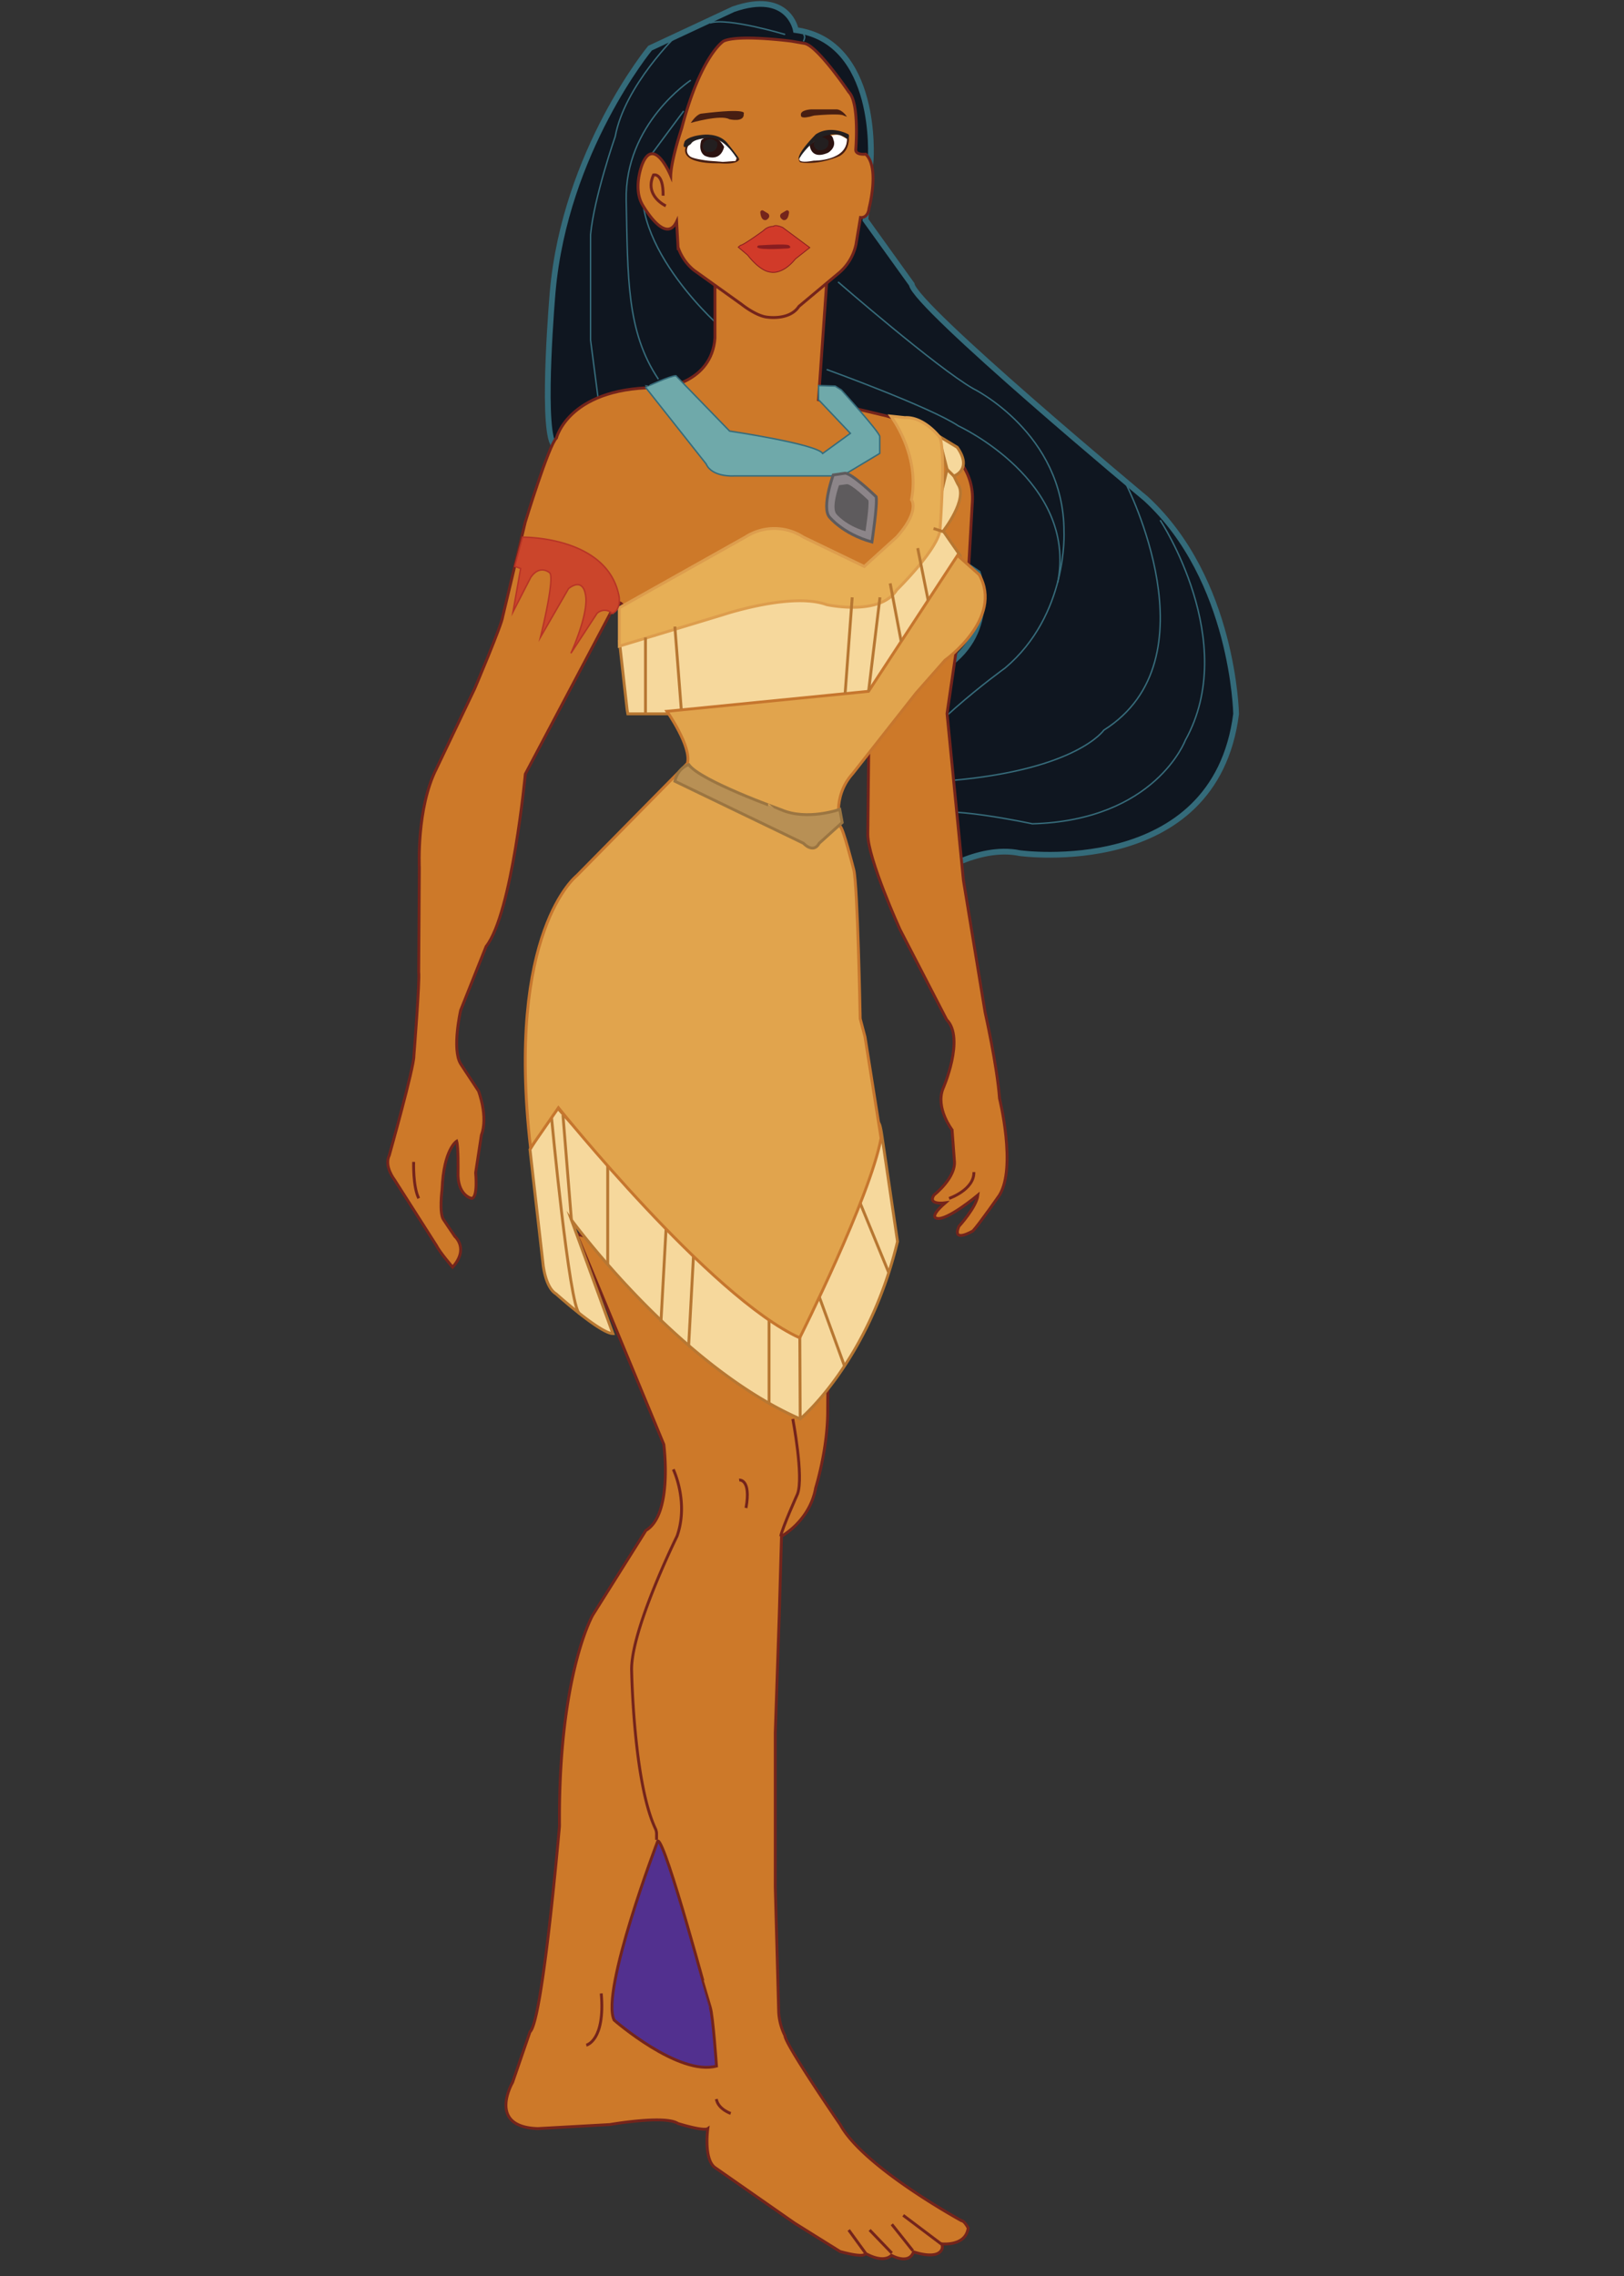<svg xmlns="http://www.w3.org/2000/svg" viewBox="0 0 565.36 792"><rect x="0" y="0" width="565.36" height="792" fill="#333333" stroke="none"/><defs><style>.cls-1{fill:#0f1620;stroke:#346b7a;stroke-width:2px;}.cls-1,.cls-10,.cls-11,.cls-12,.cls-13,.cls-17,.cls-2,.cls-3,.cls-4,.cls-5,.cls-6,.cls-7,.cls-8,.cls-9{stroke-miterlimit:10;}.cls-2,.cls-4,.cls-8{fill:none;}.cls-12,.cls-2{stroke:#366b7a;}.cls-11,.cls-12,.cls-2{stroke-width:0.5px;}.cls-3{fill:#cd7929;}.cls-3,.cls-4,.cls-5{stroke:#74241b;}.cls-5{fill:#52308f;}.cls-6{fill:#f6d89c;}.cls-6,.cls-8{stroke:#b77732;}.cls-7{fill:#e7af56;stroke:#dd9d4d;}.cls-9{fill:#e1a44d;stroke:#c6762e;}.cls-10{fill:#b89055;stroke:#9b7541;}.cls-11{fill:#cb452b;stroke:#b73426;}.cls-12{fill:#6fa9aa;}.cls-13{fill:#8c8589;stroke:#5e5b5d;}.cls-14{fill:#5e5b5d;}.cls-15{fill:#74241b;}.cls-16{fill:#471e12;}.cls-17{fill:#d13a29;stroke:#891d20;stroke-width:0.3px;}.cls-18{fill:#891d20;}.cls-19{fill:#fff;}.cls-20{fill:#2b1210;}.cls-21{fill:#231f20;}</style></defs><title>princesses</title><g id="Pocahontas"><path id="Hair" class="cls-1" d="M277.06,10.47s-2.42-14-21.77-7.26l-29,13.55s-29.52,35.81-33.88,84.69c0,0-3.87,44.53,0,52.75L265,147.91l75.47,51.47s7,20-11,32.45c0,0-33.8,36.45-16.94,67,0,0,2-17.43,18.59-14.24,0,0-10.17,13.37-7,20.63,0,0,16-11.44,30.89-8.36,0,0,67.92,9.45,75.31-48.45,0,0-.83-46.76-31.4-74.88,0,0-80.31-66.85-81.53-74.6L301.28,76.51l1.84-21S306,14.4,277.06,10.47Z"/><path class="cls-2" d="M273.32,12s-20.07-6-26.14-4"/><path class="cls-2" d="M235.86,12s-18.42,17.7-21.68,35.48c0,0-7.4,21.22-8.59,34.17v36.68l2.59,19.93"/><path class="cls-2" d="M240.49,27.91S217.41,43,218,69.76s.07,45.63,11.22,62.2"/><path class="cls-2" d="M249.74,112.78S212.81,79.89,226.65,53.9L238,38.62"/><path class="cls-2" d="M279.68,14.38s1-1.82,0-2.35"/><path class="cls-2" d="M291.75,98.11s34.37,29.85,47,37.09c0,0,31.66,15.51,31.66,49.81,0,0,1.5,28.88-20.51,47.43,0,0-33.74,24.27-38.13,39.05"/><path class="cls-2" d="M287.78,128.57s35.93,13,45.88,19.64c0,0,41.5,19.14,34.57,54.43"/><path class="cls-2" d="M392,168.44s31.4,60.91-7.72,85.62c0,0-9.23,13.55-52.16,17.43,0,0-17-.36-20.27,15.16"/><path class="cls-2" d="M403.88,181s27.92,42.12,8.77,76.58c0,0-10.44,27.87-53.26,29.07,0,0-32.28-7-38.09-2.89"/><path id="Body" class="cls-3" d="M218,213.46s-2-8.42-5.54,0l-29.58,55.87s-4.56,48.46-13.65,60l-8.87,22.22s-3.1,13.53,0,18.62l6.22,9.44s3.45,8.91,1,15.36l-2,13.12s.89,8.79-1.44,8.9c0,0-5-1-4.68-9.23,0,0,.15-8.57-.48-10.68,0,0-4.52,2.78-5.08,16.69,0,0-1.11,8.59.56,10.69l3.89,5.78s5,4.22-.78,10.68c0,0-4.45-5.12-5.67-7.57L137.3,410.46s-3.67-4.67-1.78-8.46c0,0,8.68-30.82,8.57-34.6,0,0,2.11-26.71,1.67-29.16l.22-36.38s-1-20.59,5.9-34.28l13.35-27.92s9.57-22.48,9.79-25.15l7.84-32.83s8.18-26.81,10.85-29.26c0,0,4.47-18.44,37.32-17.52,0,0,16.7-1.73,17.87-17.24v-18l21.77,2.17,17.11-3.39-2.85,40.66,23.69,5.64s31.37,8.33,29.88,30l-1.24,21.92-7.57,51.62,5.71,58.07,7.56,46s4.15,18.3,5,29.87c0,0,5.92,23.88,0,33.61,0,0-7.05,10.12-9.26,12.48,0,0-7.41,4.42-4.89-1.57,0,0,6.15-6.68,6.63-10.91,0,0-11,9.17-14.36,8.07,0,0-2.83-.32,3-5.36,0,0-6.31.89-3.94-2.71,0,0,7.88-6.13,7.1-12.12l-.79-10.56s-5.84-7.57-3.16-14.35c0,0,7.73-17.51,1.26-24l-16.24-31.38s-11.2-24.6-11.2-33.12l.31-28.35-36.9-66.66Z"/><path class="cls-4" d="M144,404.29s-.29,8.56,1.77,12.68"/><path class="cls-4" d="M330.4,417s8.81-3,8.63-9.16"/><g id="Legs"><path class="cls-3" d="M200.72,429.39l30.37,73.2s3.29,24.29-6.24,29.95L206.34,562s-12,20.91-11.57,73.39c0,0-5.87,68.06-10.27,71.61l-6.06,17.6s-9.06,15.48,8.76,16.06l25.1-1.4s19.2-3.36,23.68-.38c0,0,8.94,2.81,10.43,1.78,0,0-1.49,10.53,2.43,13.51l27.77,19.38,15.84,9.88s8.77,2.53,8.77.6c0,0,6,3.73,9.13.73,0,0,6,3.48,7.69-1.21,0,0,8.77,3.13,10-1.32v-1.44s8.17.84,9-5.53c0,0-1.32-2.52-2.28-2.52,0,0-34.12-18.58-42.25-33.46,0,0-19.25-28-19.25-30.95a20.68,20.68,0,0,1-2.18-8.33l-1.19-43.45V603l1.39-41.07.79-27.38s9.89-5.35,11.89-16.86c0,0,4.18-13.29,4.18-26.79s.84-38.09.84-38.09Z"/><path class="cls-5" d="M229,640.57s-20,52.32-15.21,62.34c0,0,22.42,19.58,35.64,16,0,0-1.2-17.3-2.16-20.42C247.22,698.47,231.59,640.09,229,640.57Z"/><g id="Leg_Lines" data-name="Leg Lines"><path class="cls-4" d="M257.33,515s4.22-.55,2.38,9.72"/><path class="cls-4" d="M276,493.74s3.85,20.1,1.65,26.07c0,0-5.32,11.83-5.87,14.77"/><path class="cls-4" d="M234.39,511.28s5.42,11.19,1.39,23c-.07.18-.14.36-.23.54C234,538,219.21,568.68,219.9,581.73c0,0,.7,38.5,8.24,54.51a4.3,4.3,0,0,1,.43,1.86v2.08"/><path class="cls-4" d="M204.1,711.63s6.66-1.45,5.21-18"/><path class="cls-4" d="M254.38,735.39s-4.38-1.46-5-5"/><line class="cls-4" x1="314.43" y1="770.84" x2="327.99" y2="781.06"/><line class="cls-4" x1="310.47" y1="773.97" x2="317.77" y2="783.14"/><line class="cls-4" x1="302.75" y1="775.95" x2="310.47" y2="783.98"/><line class="cls-4" x1="295.46" y1="775.95" x2="301.3" y2="783.98"/></g></g><g id="Dress"><path class="cls-6" d="M326.71,151.68l3,11.62-5.06,20.84-18.39,23.52-49.95,1.2-28.44,12.2-12.24,2.09L218.32,247l.24,1.39h29.17L302.38,246l2.73-.33s29.2-31,29.2-52.31l-5.94-8.57s8.82-11.23,5.07-16.37l-1.36-2.77s6.63-2.23,1.17-10Z"/><path class="cls-7" d="M310.12,144.79s10.26,13.35,7.18,29.09c0,0,3.08,3.84-5.13,13l-11.29,10.23-21.22-10.23a18.58,18.58,0,0,0-20.19,0l-43.86,24.6v13.34l36.34-11s23.76-7.87,35.83-3.42c0,0,18.57,4.11,24.39-5.13,0,0,13.69-13.37,15.05-20.55,0,0,2.06-27.36,0-32.49,0,0-5.42-7.29-12.22-6.92Z"/><g id="Dress-2" data-name="Dress"><g id="Bottom_Lines" data-name="Bottom Lines"><path class="cls-6" d="M192.67,386.47,184.5,400l4.55,39.86s.78,8.16,4.55,10.36c0,0,15.38,13.81,19.77,13.81l-14.44-39.55s36.95,50.57,79.64,69.25c0,0,23.72-19.59,33.88-61.73L307,395c-1.33-9.14-2.17-.87-2.17-.87s-8.79,38.28-26.45,62c0,0-34-13.86-83.6-69.83A1.33,1.33,0,0,0,192.67,386.47Z"/><path class="cls-8" d="M191.92,388s6.3,67.18,9.79,69"/><line class="cls-8" x1="198.93" y1="424.49" x2="195.98" y2="388"/><line class="cls-8" x1="211.56" y1="404.29" x2="211.56" y2="439.98"/><line class="cls-8" x1="232.09" y1="423.59" x2="230.1" y2="459.94"/><line class="cls-8" x1="241.71" y1="431.64" x2="239.74" y2="468.17"/><line class="cls-8" x1="267.73" y1="450.45" x2="267.73" y2="488.28"/><line class="cls-8" x1="278.39" y1="456.12" x2="278.57" y2="493.74"/><line class="cls-8" x1="293.99" y1="475.32" x2="283.94" y2="447.77"/><line class="cls-8" x1="309.4" y1="442.84" x2="298.34" y2="415.94"/></g><path class="cls-9" d="M333.35,193.25l-31,47.31-70.17,6.95s8.68,12.33,7.13,18.11L200.8,304.69s-24.8,19.24-16.09,94.77l9.69-14s53,66,84,80.05c0,0,24.45-48.72,28.33-69.47l-5.6-35.26-1.67-6.31s-.89-46.67-2.24-51.83c0,0-3.81-15-4.71-15,0,0-3.11-10.24,4.39-18.52l22-27.94L329,229.72s20.44-14.49,11.9-29.75Z"/></g><path id="Belt" class="cls-10" d="M239.78,266.06s-3.69.93-4.84,5.77l38.89,18.75,5.87,2.84s3.41,3.79,5.49,0l8-7.22-.84-4.57s-11.31,4.05-20.38.14C272,281.77,243.75,271.72,239.78,266.06Z"/><g id="Top_lines" data-name="Top lines"><line class="cls-8" x1="224.71" y1="221.8" x2="224.71" y2="248.36"/><line class="cls-8" x1="234.94" y1="218.02" x2="237.17" y2="246.85"/><line class="cls-8" x1="296.68" y1="207.85" x2="294.21" y2="241.36"/><line class="cls-8" x1="306.34" y1="207.85" x2="302.38" y2="240.56"/><line class="cls-8" x1="313.73" y1="223.22" x2="309.9" y2="202.99"/><line class="cls-8" x1="319.48" y1="190.73" x2="323.11" y2="208.89"/><line class="cls-8" x1="329.69" y1="163.3" x2="332.08" y2="165.67"/><line class="cls-8" x1="324.99" y1="183.89" x2="328.35" y2="185.01"/></g></g><path id="Arm_Patch" data-name="Arm Patch" class="cls-11" d="M181.89,186.92s29.83-.48,33.65,20.76c0,0,.72,4.53-2.39,5.73a3.87,3.87,0,0,0-5.29,0l-9.11,13.89s6.57-14.28,5-20.69c0,0-.72-5.69-5.81-1.82l-9.79,16.94s5-20.08,3.26-22.38c0,0-3.39-3.14-6.65,1.57l-6.17,12,2.66-15.12-2.06-.73Z"/><g id="Necklace"><path class="cls-12" d="M235.3,130.74,254,150s30.35,4.51,32.4,7.79l9.64-7-11.08-11.69v-4.92l5.8.17,2.16,1.37s13.46,14.83,13.35,16.2v5.84l-11.75,7.05-3.88.8H255.45s-7.59.5-9.62-4.18l-21.12-26.69S233.37,130.74,235.3,130.74Z"/><path class="cls-13" d="M290.07,165.27s-4.08,11.2-1.36,14.6c0,0,4.64,5.89,14.83,8.72,0,0,2-13.13,1.47-15.74,0,0-9.05-8.83-11.09-8.15Z"/><path class="cls-14" d="M292.08,168.85s-2.79,7.67-.93,10c0,0,3.18,4,10.15,6,0,0,1.4-9,1-10.77,0,0-6.2-6-7.59-5.58Z"/></g><path id="Face" class="cls-3" d="M275.51,14.32s-18.47-2.43-23.63,0c0,0-7.89,4.86-14.57,30.35,0,0-3.65,10.93-3.81,16.47,0,0-5.86-14.17-9.94-3.91,0,0-3.25,8,0,13.85,0,0,8.06,14.43,12,6l.49,8.93A17.32,17.32,0,0,0,241.55,94l6.24,4.47,10.39,7.44s5.21,4.22,9.18,4.47c0,0,7.57,1.13,10.75-3.75l14.27-11.94A17.81,17.81,0,0,0,298,85l1.56-9.32s2.55.45,3-3.3c0,0,3.75-14.24-1.2-18.74,0,0-3.6.45-3.45-1.65,0,0,1.35-16.19-2.4-19.94,0,0-10.93-16.14-15.44-16.94Z"/><g id="Nose"><path class="cls-15" d="M264.69,73.92a.67.67,0,0,1,1-.65l1.56.93a1.12,1.12,0,0,1,.33,1.62,2.23,2.23,0,0,1-.78.69S265,77.3,264.69,73.92Z"/><path class="cls-15" d="M274.69,73.92a.67.67,0,0,0-1-.65l-1.56.93a1.12,1.12,0,0,0-.33,1.62,2.23,2.23,0,0,0,.78.69S274.34,77.3,274.69,73.92Z"/></g><path id="Ear" class="cls-4" d="M231.79,71.64s-7.63-3.45-4.29-10.77c0,0,3.45-1,3.35,7.22"/><g id="Brows"><path class="cls-16" d="M240.49,42.76s10.44-3,13.42-1.27c0,0,5.33,1.27,5-1.94,0,0,2-2.09-14.84,0C244.07,39.55,242.58,39.63,240.49,42.76Z"/><path class="cls-16" d="M282.41,38.06s-4.09.13-3.57,2.15c0,0-.33,1.49,4.54,0,0,0,9.29-.91,10.46.06l1,.33s-1.49-2.34-3.51-2.54Z"/></g><g id="Mouth"><path class="cls-17" d="M269.23,78.77a4.74,4.74,0,0,0-3.44,1.46s-7,5.12-8,5.12L257,86l3.29,2.78s4.1,5.56,8,5.92c0,0,4,1.1,8.62-4.6l5-3.95-9.43-7S270,78,269.23,78.77Z"/><path class="cls-18" d="M264,85.41s10-.74,10.74,0c0,0,1.33,1.06-1,1.06C273.65,86.47,261.26,87.36,264,85.41Z"/></g><g id="right_eye" data-name="right eye"><path class="cls-19" d="M292.64,47.12l2.24,1.23a6.81,6.81,0,0,1-2.62,5.6c-2.13,1.6-6.35,2.17-9.25,2.58h-3.56a1.24,1.24,0,0,1-1-.55l0,0a1.24,1.24,0,0,1-.1-1.15,12.77,12.77,0,0,1,4.83-5.56S290.33,46.08,292.64,47.12Z"/><path class="cls-16" d="M278.79,54.31s-2.9,2.95,4.5,1.6c0,0,11.59.19,11.59-7.56l.64-.61s.47,4.48-3.22,6.56c0,0-6.79,3.21-13.51,2.23,0,0-1.27-.3-.31-2.34Z"/><path class="cls-20" d="M281.87,50.38s.2,5.46,6.38,2.78c0,0,3.09-1.75,1.85-4.63a2.3,2.3,0,0,0-3.26-1.75Z"/><path class="cls-21" d="M284,48.65s-1.93,2,.68,3.59c0,0,4.18.68,3.71-3.28C288.34,49,286.14,46.35,284,48.65Z"/><path class="cls-21" d="M278.07,55.41S282.89,47,290,46.78a6.79,6.79,0,0,1,4.86,1.57,1.06,1.06,0,0,0,.52-1.6s-6.19-3.46-11.38,0C284,46.75,277.57,53.1,278.07,55.41Z"/></g><g id="left_eye" data-name="left eye"><path class="cls-16" d="M239,50.31l1.57-.24s-7.68,6.65,15.4,6c0,0,.4-.08.3-1.27l1.1.59s-.16,2-7,1.43C250.36,56.77,235.6,57.57,239,50.31Z"/><path class="cls-19" d="M242.59,48.16l-2.77,2.18s-1.74,2.41.42,4.08c1,.76,4,1.19,6.19,1.49l5.19.42L256,56a1.55,1.55,0,0,0,.26-1.58,11.37,11.37,0,0,0-4.47-5S244.89,47.12,242.59,48.16Z"/><path class="cls-20" d="M244.16,48.74s-1.36,3.73,1.15,5.43c0,0,5.29,2.71,6.78-3.05C252.09,51.12,249.11,44.94,244.16,48.74Z"/><path class="cls-21" d="M245.32,49.27s-1.93,2,.67,3.59c0,0,4.19.68,3.71-3.28C249.7,49.58,247.51,47,245.32,49.27Z"/><path class="cls-21" d="M240.55,50.07s-3.77,3.08-2.16-.93c0,0,1-1.75,6.34-2.25,0,0,5.27-.7,8.29,2.67,0,0,4.33,5.36,4.33,5.78l-1.1-.59s-4.84-8.07-10.47-6.66C245.78,48.09,241.29,48.39,240.55,50.07Z"/></g></g></svg>